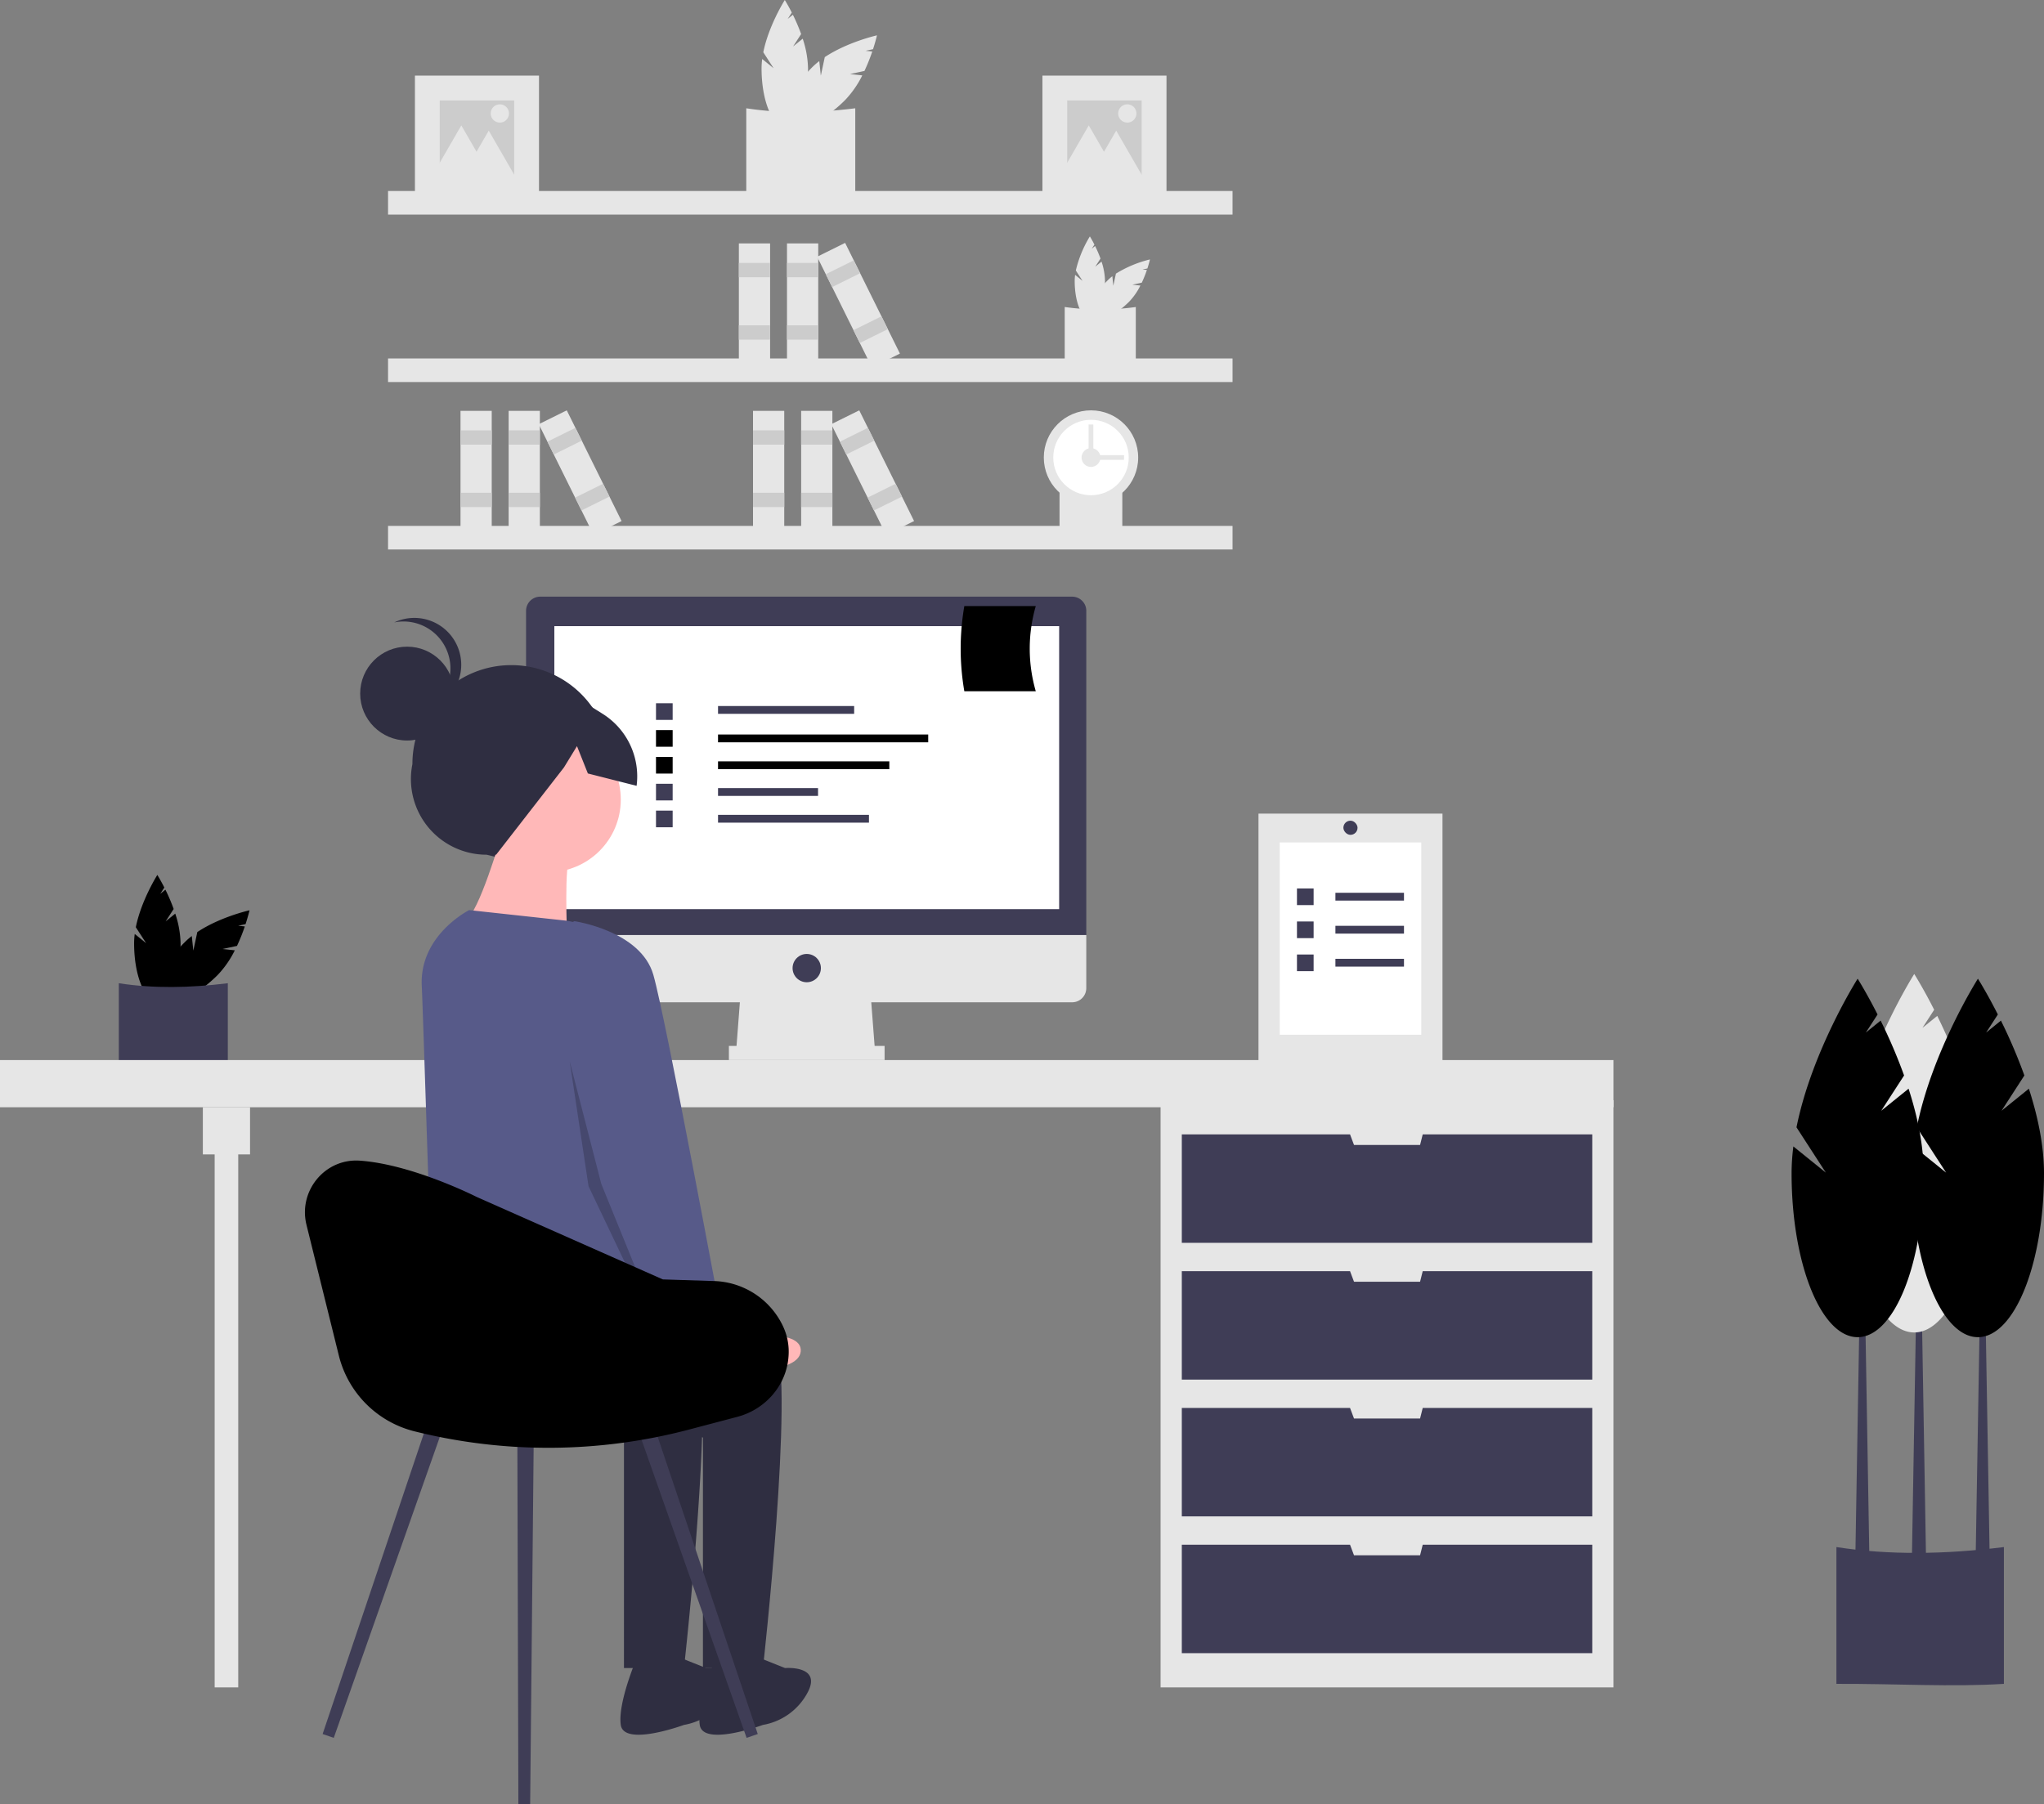 <svg xmlns="http://www.w3.org/2000/svg" viewBox="0 0 882.35 779">
	<rect x="0" y="0" width="882.35" height="779" fill="#808080" stroke="none"/>
	<path fill="#e6e6e6" d="m342.36 20.06 3.47-5.36a80.39 80.39 0 0 0-3.56-8.33l-2.24 1.8 1.77-2.74C340.11 2.1 338.78 0 338.78 0s-6.96 10.97-9.28 22.57l4.45 6.89-4.93-3.99a32.52 32.52 0 0 0-.27 4.08c0 13.75 4.49 24.9 10.03 24.9s10.03-11.15 10.03-24.9a42.82 42.82 0 0 0-2.3-12.84Z" />
	<path fill="#e6e6e6" d="m366.92 31.98 6.24-1.34a80.39 80.39 0 0 0 3.38-8.4l-2.87-.31 3.2-.69c1.16-3.55 1.7-5.98 1.7-5.98s-12.67 2.84-22.53 9.4l-1.71 8.01-.67-6.3a32.52 32.52 0 0 0-3.08 2.7c-9.72 9.72-14.43 20.78-10.5 24.7s14.96-.8 24.69-10.52a42.82 42.82 0 0 0 7.46-10.7Z" />
	<path fill="#e6e6e6" d="M369.2 85.18c-14.48.93-30.26-.05-47.05 0V46.75c14.8 2.3 30.57 2.07 47.05 0ZM472.8 115.15l2.26-3.5a52.42 52.42 0 0 0-2.32-5.43l-1.46 1.18 1.16-1.79c-1.1-2.17-1.97-3.54-1.97-3.54a50.24 50.24 0 0 0-6.06 14.72l2.9 4.49-3.2-2.6a21.21 21.21 0 0 0-.19 2.66c0 8.97 2.93 16.24 6.55 16.24s6.54-7.27 6.54-16.24a27.92 27.92 0 0 0-1.5-8.38Z" />
	<path fill="#e6e6e6" d="m488.82 122.93 4.07-.88a52.42 52.42 0 0 0 2.2-5.48l-1.87-.2 2.09-.45c.75-2.31 1.1-3.9 1.1-3.9a50.24 50.24 0 0 0-14.69 6.13l-1.12 5.23-.43-4.11a21.2 21.2 0 0 0-2 1.76c-6.35 6.34-9.42 13.55-6.86 16.1s9.76-.51 16.1-6.85a27.92 27.92 0 0 0 4.87-6.99Z" />
	<path fill="#e6e6e6" d="M490.3 157.62c-9.44.6-19.73-.03-30.68 0v-25.06a110.58 110.58 0 0 0 30.68 0ZM484.47 231.9c-8.34.53-17.42-.03-27.09 0v-22.13a97.65 97.65 0 0 0 27.1 0ZM167.51 82.48h364.55v10.18H167.51z" />
	<path fill="#e6e6e6" d="M167.51 154.78h364.55v10.18H167.51zM167.51 227.08h364.55v10.18H167.51z" />
	<circle cx="470.96" cy="197.55" r="20.37" fill="#e6e6e6" />
	<circle cx="470.96" cy="197.55" r="16.29" fill="#fff" />
	<circle cx="470.96" cy="197.55" r="4.07" fill="#e6e6e6" />
	<path fill="#e6e6e6" d="M485.22 196.53v2.04h-16.3v-2.04z" />
	<path fill="#e6e6e6" d="M471.97 199.59h-2.04v-16.3h2.04zM339.73 105.1h13.48v53.34h-13.48z" />
	<path fill="#ccc" d="M339.73 113.53h13.48v6.18h-13.48zM339.73 140.48h13.48v6.18h-13.48z" />
	<path fill="#e6e6e6" d="M318.95 105.1h13.48v53.34h-13.48z" />
	<path fill="#ccc" d="M318.95 113.53h13.48v6.18h-13.48zM318.95 140.48h13.48v6.18h-13.48z" />
	<path fill="#e6e6e6" d="m352.74 110.86 12.08-5.99 23.66 47.8-12.08 5.99z" />
	<path fill="#ccc" d="m356.47 118.4 12.08-5.97 2.74 5.54-12.08 5.98zM368.43 142.56l12.08-5.98 2.74 5.54-12.08 5.98z" />
	<path fill="#e6e6e6" d="M219.57 177.4h13.48v53.34h-13.48z" />
	<path fill="#ccc" d="M219.57 185.82h13.48V192h-13.48zM219.57 212.77h13.48v6.18h-13.48z" />
	<path fill="#e6e6e6" d="M198.79 177.4h13.48v53.34h-13.48z" />
	<path fill="#ccc" d="M198.79 185.82h13.48V192h-13.48zM198.79 212.77h13.48v6.18h-13.48z" />
	<path fill="#e6e6e6" d="m232.58 183.16 12.08-5.98 23.66 47.8-12.08 5.98z" />
	<path fill="#ccc" d="m236.31 190.71 12.08-5.98 2.75 5.54-12.08 5.98zM248.27 214.86l12.08-5.98 2.74 5.54-12.08 5.98z" />
	<path fill="#e6e6e6" d="M345.84 177.4h13.48v53.34h-13.48z" />
	<path fill="#ccc" d="M345.84 185.82h13.48V192h-13.48zM345.84 212.77h13.48v6.18h-13.48z" />
	<path fill="#e6e6e6" d="M325.06 177.4h13.48v53.34h-13.48z" />
	<path fill="#ccc" d="M325.06 185.82h13.48V192h-13.48zM325.06 212.77h13.48v6.18h-13.48z" />
	<path fill="#e6e6e6" d="m358.84 183.16 12.08-5.98 23.67 47.8-12.08 5.98z" />
	<path fill="#ccc" d="m362.58 190.7 12.08-5.97 2.75 5.54-12.09 5.98zM374.54 214.86l12.08-5.98 2.74 5.54-12.08 5.98z" />
	<path fill="#e6e6e6" d="M449.99 32.65h53.56v53.56h-53.56z" />
	<path fill="#ccc" d="M460.7 43.36h32.13v32.13H460.7z" />
	<path fill="#e6e6e6" d="m470 54.14 6.81 11.8 6.82 11.81h-27.26l6.82-11.81 6.81-11.8z" />
	<path fill="#e6e6e6" d="m481.84 56.4 6.81 11.8 6.82 11.8h-27.26l6.82-11.8 6.81-11.8z" />
	<circle cx="486.63" cy="48.99" r="3.95" fill="#e6e6e6" />
	<path fill="#e6e6e6" d="M179.12 32.65h53.56v53.56h-53.56z" />
	<path fill="#ccc" d="M189.83 43.36h32.13v32.13h-32.13z" />
	<path fill="#e6e6e6" d="m199.14 54.14 6.81 11.8 6.81 11.81h-27.25l6.81-11.81 6.82-11.8z" />
	<path fill="#e6e6e6" d="m210.98 56.4 6.81 11.8L224.6 80h-27.25l6.81-11.8 6.82-11.8z" />
	<circle cx="215.77" cy="48.99" r="3.95" fill="#e6e6e6" />
	<path d="m71.5 397.84 3.47-5.36a80.39 80.39 0 0 0-3.56-8.33l-2.25 1.81 1.78-2.74c-1.7-3.34-3.02-5.44-3.02-5.44s-6.96 10.97-9.29 22.58l4.45 6.88-4.92-3.98a32.52 32.52 0 0 0-.27 4.08c0 13.75 4.49 24.9 10.03 24.9s10.03-11.15 10.03-24.9a42.82 42.82 0 0 0-2.3-12.85Z" />
	<path d="m96.06 409.76 6.24-1.33a80.39 80.39 0 0 0 3.38-8.41l-2.87-.3 3.2-.7c1.15-3.55 1.7-5.97 1.7-5.97s-12.68 2.83-22.53 9.4l-1.72 8.01-.67-6.3a32.52 32.52 0 0 0-3.07 2.7c-9.72 9.71-14.43 20.77-10.51 24.69s14.97-.8 24.7-10.51a42.82 42.82 0 0 0 7.45-10.71Z" />
	<path fill="#3f3d56" d="M98.34 462.97c-14.48.93-30.26-.06-47.05 0v-38.43c14.8 2.3 30.57 2.06 47.05 0Z" />
	<path fill="#e6e6e6" d="M501 475.03h195.51v253.55H501zM92.66 488.27h10.18v240.32H92.66z" />
	<path fill="#e6e6e6" d="M0 457.72h696.51v20.37H0z" />
	<path fill="#e6e6e6" d="M87.57 478.09h20.37v20.37H87.57z" />
	<path fill="#3f3d56" d="m614.16 489.8-1.15 4.58H584.5l-1.72-4.58h-72.62v46.84h177.18V489.8h-73.18zM614.16 548.86l-1.15 4.58H584.5l-1.72-4.58h-72.62v46.84h177.18v-46.84h-73.18zM614.16 607.92l-1.15 4.58H584.5l-1.72-4.58h-72.62v46.84h177.18v-46.84h-73.18zM614.16 666.98l-1.15 4.58H584.5l-1.72-4.58h-72.62v46.84h177.18v-46.84h-73.18z" />
	<path fill="#e6e6e6" d="M377.79 454.67h-60.08l2.03-26.48h56.01l2.04 26.48z" />
	<path fill="#e6e6e6" d="M314.65 451.61h67.21v6.11h-67.21z" />
	<path fill="#3f3d56" d="M462.81 257.63H233.2a6.11 6.11 0 0 0-6.11 6.1v140.02h241.84V263.74a6.11 6.11 0 0 0-6.1-6.11Z" />
	<path fill="#e6e6e6" d="M227.08 403.75v22.91a6.11 6.11 0 0 0 6.1 6.11h229.63a6.11 6.11 0 0 0 6.11-6.1v-22.92Z" />
	<path fill="#fff" d="M239.3 270.36h217.91v122.19H239.3z" />
	<circle cx="348.25" cy="418.01" r="6.11" fill="#3f3d56" />
	<path fill="#3f3d56" d="M865.04 727.06c-22.26 1.42-46.5-.09-72.3 0V668c22.73 3.54 46.97 3.17 72.3 0Z" />
	<path fill="#3f3d56" d="M831.43 673.3h-6.11l2.04-119.35h2.04l2.03 119.35zM858.93 674.11h-6.11l2.03-119.35h2.04l2.04 119.35zM806.99 674.11h-6.11l2.04-119.35h2.04l2.03 119.35z" />
	<path fill="#e6e6e6" d="m836.52 477.58 9.87-15.25a228.51 228.51 0 0 0-10.12-23.68l-6.38 5.15 5.05-7.8c-4.81-9.48-8.6-15.45-8.6-15.45s-19.78 31.17-26.39 64.18l12.66 19.56-14.01-11.32a92.45 92.45 0 0 0-.77 11.6c0 39.08 12.76 70.76 28.51 70.76s28.51-31.68 28.51-70.77c0-12.12-2.74-24.8-6.52-36.52Z" />
	<path d="m864.02 479.61 9.86-15.24a228.51 228.51 0 0 0-10.12-23.69l-6.38 5.16 5.05-7.8c-4.8-9.48-8.6-15.45-8.6-15.45s-19.78 31.17-26.38 64.17l12.65 19.56-14-11.31a92.45 92.45 0 0 0-.78 11.59c0 39.08 12.77 70.77 28.51 70.77s28.52-31.69 28.52-70.77c0-12.12-2.74-24.8-6.53-36.52Z" />
	<path d="m812.08 479.61 9.87-15.24a228.52 228.52 0 0 0-10.12-23.69l-6.38 5.16 5.05-7.8c-4.81-9.48-8.6-15.45-8.6-15.45s-19.78 31.17-26.39 64.17l12.66 19.56-14.01-11.31a92.45 92.45 0 0 0-.77 11.59c0 39.08 12.76 70.77 28.51 70.77s28.51-31.69 28.51-70.77c0-12.12-2.74-24.8-6.52-36.52Z" />
	<path fill="#3f3d56" d="M309.96 304.85h58.76v3.37h-58.76z" />
	<path d="M309.96 317.15h90.73v3.37h-90.73zM309.96 328.74h73.94v3.37h-73.94z" />
	<path fill="#3f3d56" d="M309.96 340.29h43.17v3.37h-43.17zM309.96 351.84h65.15v3.37h-65.15zM283.18 303.65h7.19v7.19h-7.19z" />
	<path d="M283.18 315.24h7.19v7.19h-7.19zM283.18 326.83h7.19v7.19h-7.19z" />
	<path fill="#3f3d56" d="M283.18 338.42h7.19v7.19h-7.19zM283.18 350.01h7.19v7.19h-7.19z" />
	<path d="M447.12 298.46h-30.84a107.84 107.84 0 0 1 0-36.76h30.84a66.15 66.15 0 0 0 0 36.76Z" />
	<path fill="#2f2e41" d="m222.76 372.14-12.68-3.09a32.66 32.66 0 0 1-32.05-39.12 42.68 42.68 0 0 1 42.63-42.74 42.68 42.68 0 0 1 42.74 42.63c7.19 25.03-15.34 48.5-40.64 42.32Z" />
	<circle cx="236.62" cy="345.24" r="31.36" fill="#ffb8b8" />
	<path fill="#ffb8b8" d="M216.17 361.6s-9.55 32.73-15 35.46 43.63 6.82 43.63 6.82-1.36-31.36 1.37-34.1-30-8.17-30-8.17Z" />
	<path fill="#2f2e41" d="M265.26 563.43s61.36-5.46 69.54 15-5.45 141.81-5.45 141.81h-25.91V620.7s-110.47-31.4-110.47-42.31 72.29-14.96 72.29-14.96Z" />
	<path fill="#2f2e41" d="m325.26 714.79 13.63 5.45s16.37-1.36 9.55 10.91a27 27 0 0 1-19.1 13.64s-25.9 9.54-27.27 0 6.82-28.64 6.82-28.64ZM231.17 563.43s61.36-5.46 69.54 15-5.45 141.81-5.45 141.81h-25.91V620.7s-78.42-18.17-78.42-29.07c0-5.13-5.34-31.18 4.07-36.66 10.63-6.2 36.17 8.46 36.17 8.46Z" />
	<path fill="#2f2e41" d="m291.17 714.79 13.63 5.45s16.37-1.36 9.55 10.91a27 27 0 0 1-19.1 13.64s-25.9 9.54-27.27 0 6.82-28.64 6.82-28.64Z" />
	<path fill="#575a89" d="m202.53 392.97 40.98 4.46a30.18 30.18 0 0 1 26.27 23.76l15.93 75.42s5.46 75-5.45 79.09-25.91-16.37-46.37-13.64-47.04 8.87-47.04 8.87-4.23-134.25-4.78-145.23c-1.1-21.95 20.46-32.73 20.46-32.73Z" />
	<path fill="#ffb8b8" d="m299.6 567.32 16.82 9.91s30.19-4.33 29.24 6.28-33.88 8.56-33.88 8.56l-20.28-12.5Z" />
	<circle cx="175.74" cy="299.48" r="20.26" fill="#2f2e41" />
	<path fill="#2f2e41" d="M194.44 288.58a20.25 20.25 0 0 0-24.25-19.83 20.25 20.25 0 1 1 12.63 38.16 20.24 20.24 0 0 0 11.62-18.33ZM211.82 300.07l27.31-5.03 21 13.17a31.86 31.86 0 0 1 14.68 31.1l-21.04-5.34-4.7-11.8-5.62 9.19-29.33 37.75-16.47-10.5-14.68-23Z" />
	<path fill="#575a89" d="m234.3 404.57 13.65-6.82s28.63 4.1 34.09 23.18 30 151.37 30 151.37l-23.19 10.9-32.72-80.45Z" />
	<path d="m245.92 458.23 13.65 52.98 24.2 59.49-.84 2.06-28.87-60.56-8.14-53.97z" opacity=".2" />
	<path fill="#3f3d56" d="m144.08 750.38-4.81-1.66 46.63-138.49 6.74 2.32-48.56 137.83zM322.29 750.38l4.82-1.66-46.63-138.49-6.74 2.32 48.55 137.83zM223.77 778.98l5.09.02 1.58-161.89-7.12-.03.45 161.9z" />
	<path d="m132.3 528.86 13.97 56.44a44.83 44.83 0 0 0 32.64 32.72 238.26 238.26 0 0 0 118.54-.76l20.86-5.5c12.11-3.2 21.22-13.6 22.08-26.1a25.68 25.68 0 0 0-2.32-12.87l-.24-.52a34.06 34.06 0 0 0-29.6-19.14l-22.1-.7-80.44-35.65s-27.66-14.05-50.4-15.63c-15.03-1.03-26.6 13.09-22.99 27.7Z" />
	<path fill="#e6e6e6" d="M543.26 351.31h79.43v107.94h-79.43z" />
	<path fill="#fff" d="M552.42 363.76h61.1v83.03h-61.1z" />
	<path fill="#3f3d56" d="M576.47 385.49h29.6v3.37h-29.6zM559.87 383.62h7.19v7.19h-7.19zM576.47 399.75h29.6v3.37h-29.6zM559.87 397.88h7.19v7.19h-7.19zM576.47 414h29.6v3.37h-29.6zM559.87 412.14h7.19v7.19h-7.19z" />
	<rect width="6.11" height="6.11" x="579.91" y="354.36" fill="#3f3d56" rx="3.05" />
</svg>

